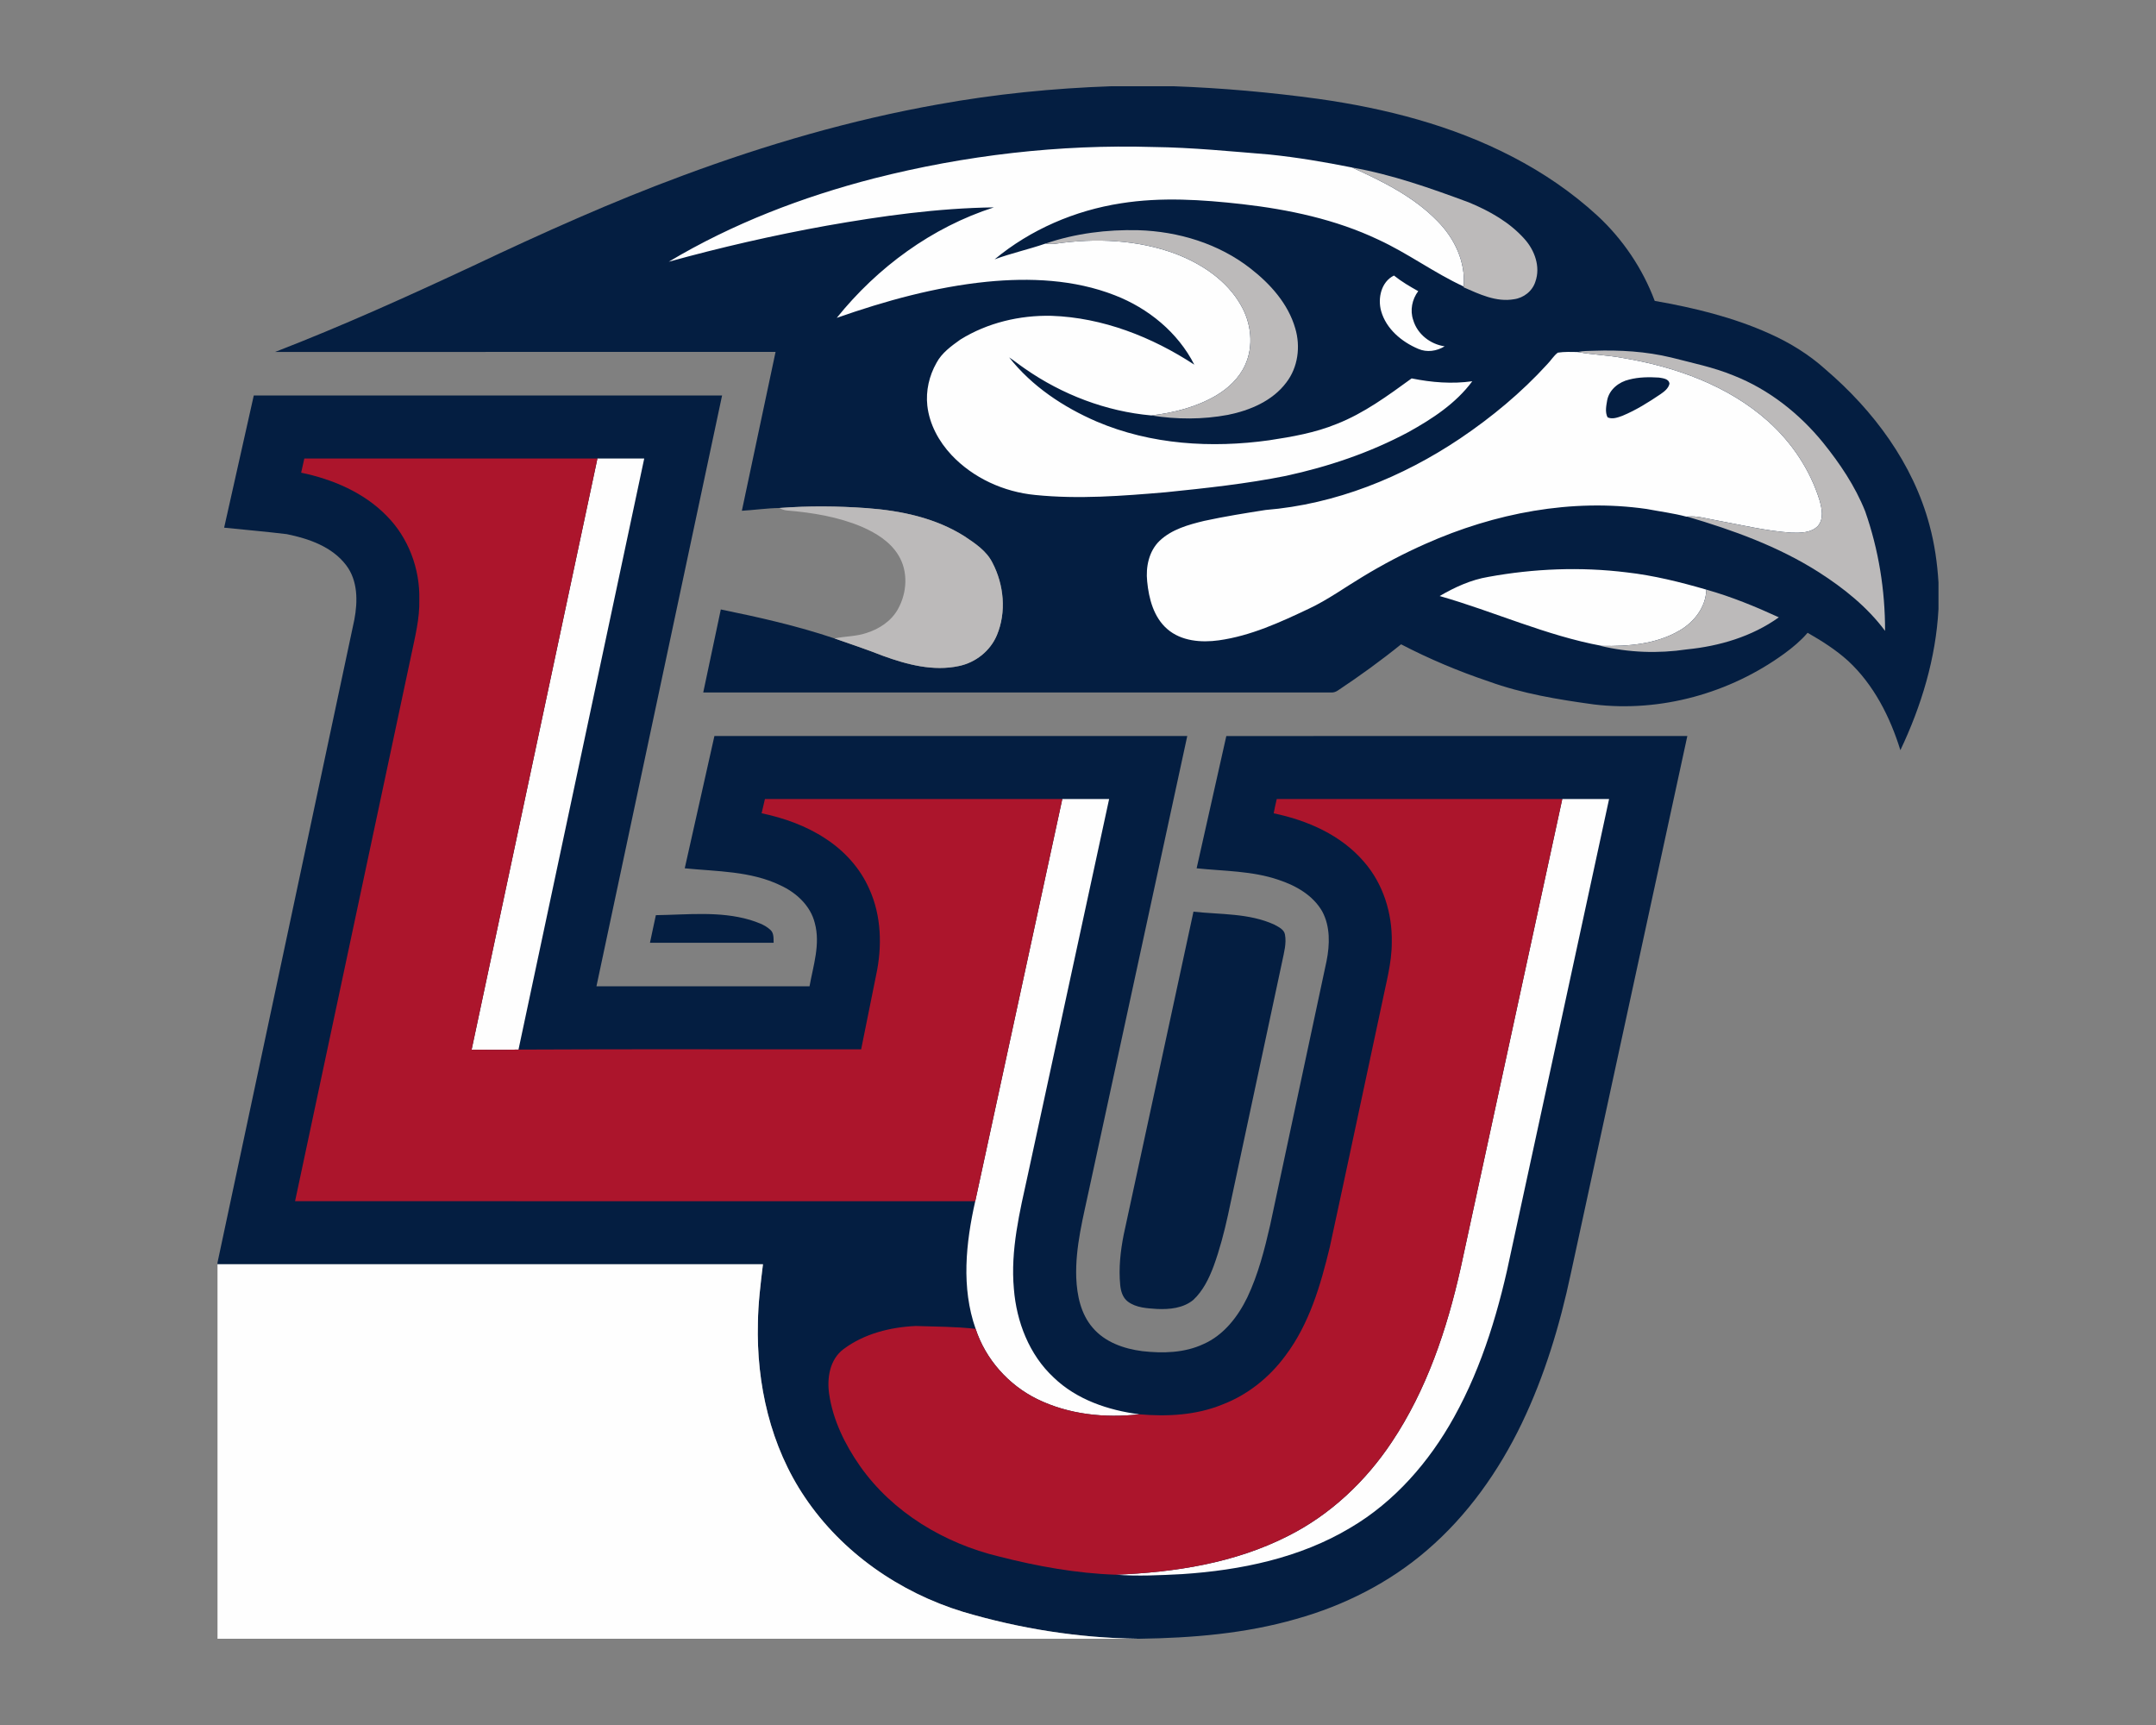<?xml version="1.0" encoding="UTF-8"?>
<!DOCTYPE svg PUBLIC "-//W3C//DTD SVG 1.1//EN" "http://www.w3.org/Graphics/SVG/1.1/DTD/svg11.dtd">
<!-- Creator: CorelDRAW -->
<svg xmlns="http://www.w3.org/2000/svg" xml:space="preserve" width="2000px" height="1600px" version="1.1" style="shape-rendering:geometricPrecision; text-rendering:geometricPrecision; image-rendering:optimizeQuality; fill-rule:evenodd; clip-rule:evenodd"
viewBox="0 0 2000 1600"
 xmlns:xlink="http://www.w3.org/1999/xlink">
 <rect x="0" y="0" width="2000" height="1600" fill="#808080" stroke="none"/>
 <defs>
  <style type="text/css">
   <![CDATA[
    .fil0 {fill:#041E41;fill-rule:nonzero}
    .fil3 {fill:#AC152C;fill-rule:nonzero}
    .fil2 {fill:#BCBABA;fill-rule:nonzero}
    .fil1 {fill:#FEFEFE;fill-rule:nonzero}
   ]]>
  </style>
 </defs>
 <g id="Capa_x0020_1">
  <g id="Liberty_x0020_Flames.cdr">
   <path class="fil0" d="M235.42 366.82c144.81,0 289.61,0 434.42,0 -38.79,182.68 -77.75,365.3 -116.54,547.99 65.89,0 131.77,-0.01 197.66,0 3.45,-19.24 10.21,-39.02 4.9,-58.59 -3.98,-16.2 -17.25,-28.31 -31.97,-35.06 -27.62,-13.32 -58.86,-12.78 -88.69,-15.78 9.12,-40.91 18.36,-81.82 27.53,-122.72 146.22,0.02 292.42,-0.03 438.63,0.02 -30.2,139.36 -60.31,278.75 -90.53,418.11 -5.85,27.82 -13.47,55.73 -12.45,84.41 0.69,16.34 4.21,33.56 15.21,46.25 11.37,13.49 29.05,19.63 46.1,21.8 18.99,2.13 39.02,1.7 56.64,-6.55 18.77,-8.21 31.98,-25.33 40.74,-43.33 10.09,-21.3 15.97,-44.28 21.21,-67.17 17.43,-81.56 34.86,-163.13 52.27,-244.69 3.06,-15.25 3.58,-32.09 -4,-46.16 -8.57,-14.95 -24.4,-23.95 -40.33,-29.2 -24.49,-8.46 -50.68,-8.09 -76.17,-10.77 9.2,-40.89 18.29,-81.8 27.54,-122.68 142.55,-0.07 285.11,-0.04 427.66,-0.02 -36.03,166.12 -72.03,332.24 -108.03,498.37 -10.16,47.86 -24.35,95.09 -45.59,139.27 -21.32,44.27 -50.32,85.36 -87.76,117.47 -34.94,30.18 -77.07,51.46 -121.43,63.86 -47.19,13.61 -96.49,17.64 -145.4,18.35l-1.39 0c-54.93,-0.65 -109.68,-9.34 -162.3,-24.96 -58.8,-17.97 -112.26,-55.01 -146.71,-106.27 -31.9,-47.15 -45.04,-105.12 -43.56,-161.55 0.19,-18.28 2.49,-36.47 4.68,-54.59 -168.66,-0.01 -337.32,-0.01 -505.99,-0.01l0 -1.53c42.43,-198.78 84.65,-397.59 126.95,-596.38 3.21,-16.89 3.31,-36.23 -7.66,-50.51 -13.02,-17.16 -34.65,-24.6 -54.99,-28.75 -19.35,-2.34 -38.76,-4.02 -58.14,-6.01 9.19,-40.88 18.35,-81.74 27.49,-122.62zm372.99 482.03c29.08,-0.38 58.86,-3.97 87.25,4.36 6.68,2.14 13.7,4.39 18.96,9.24 3.42,3.02 2.88,7.92 3.03,12.02 -38.24,-0.06 -76.47,-0.01 -114.71,-0.03 1.85,-8.53 3.56,-17.07 5.47,-25.59zm498.7 -3.24c25.1,2.76 51.51,1.27 74.99,11.99 3.86,2.19 9.12,4.39 9.91,9.32 1.48,8.14 -0.84,16.3 -2.46,24.24 -16.85,78.65 -33.61,157.31 -50.45,235.97 -3.51,15.95 -7.65,31.81 -13.24,47.19 -4.3,11.44 -9.8,22.87 -18.85,31.35 -9.29,7.73 -22.07,8.97 -33.68,8.45 -9.25,-0.64 -19.4,-1.04 -27.1,-6.86 -4.78,-3.59 -6.51,-9.64 -7.07,-15.3 -1.53,-15.66 0.2,-31.44 3.25,-46.81 21.51,-99.86 43.27,-199.67 64.7,-299.54zm-76.24 -765.61l57.92 0c44.86,1.61 89.63,5.63 134.11,11.69 62.22,8.78 124.16,24.6 180.15,53.75 28.36,14.68 55.02,32.8 78.58,54.42 23.62,21.8 42.1,49.14 53.37,79.23 36.41,6.36 72.68,15.14 106.49,30.37 18.91,8.44 36.74,19.43 52.12,33.34 44.41,38.02 81.13,87.26 96.29,144.37 4.71,17.31 7.23,35.16 8.33,53.06l0 24.63c-2.41,45.55 -15.84,89.91 -35.35,130.96 -9.52,-30.77 -24.66,-60.76 -48.55,-82.89 -11.32,-10.24 -24.31,-18.42 -37.5,-26 -6.37,7.38 -13.87,13.69 -21.75,19.41 -50.38,36.66 -114.56,54.54 -176.6,47.04 -33.04,-4.51 -66.21,-9.98 -97.67,-21.39 -27.86,-9.38 -55.01,-20.8 -81.1,-34.36 -18.73,15.14 -38.27,29.27 -58.33,42.61 -1.95,1.38 -4.22,2.24 -6.62,2.07 -194.13,-0.02 -388.28,0 -582.41,-0.02 5.36,-25.67 10.93,-51.32 16.31,-77 35.55,7.25 71.04,15.28 105.46,26.87 15.04,5.26 30.17,10.29 45,16.15 22.34,8.14 46.74,14.58 70.52,9.42 15.43,-3.21 29.04,-14.01 35.13,-28.63 8.98,-21.43 6.51,-46.82 -4.17,-67.19 -5.5,-10.99 -16.05,-17.92 -25.96,-24.53 -27,-17.09 -59.05,-23.75 -90.52,-26.07 -27,-1.95 -54.2,-2.17 -81.2,-0.12 -11.63,0.18 -23.13,1.88 -34.73,2.57 10.33,-49.14 20.91,-98.21 31.26,-147.35 -154.75,0.07 -309.5,0.02 -464.25,0.04 62.36,-24.14 123.33,-51.68 183.89,-79.98 63.94,-30.26 128.54,-59.35 194.95,-83.86 76.61,-28.44 155.43,-51.42 235.95,-65.74 53.11,-9.62 106.95,-14.99 160.88,-16.87z"/>
   <path class="fil1" d="M1435.25 337.9c3.41,-3.44 5.95,-7.85 9.84,-10.8 6.1,-0.94 12.41,-0.69 18.6,-0.55 13.81,2.54 27.91,2.86 41.72,5.48 48.74,8.16 97.62,25.47 134.94,58.87 21.9,19.66 38.89,45.08 47.6,73.26 2.14,7.63 4.11,17.17 -1.66,23.75 -6.23,6.41 -16,6.39 -24.31,6.19 -23.47,-1.56 -46.41,-7.18 -69.48,-11.42 -9.1,-1.52 -18.11,-4.53 -27.42,-3.5l-0.75 0.03c-12.12,-3.23 -24.62,-4.77 -36.91,-7.13 -69.58,-9.98 -141.01,3.87 -204.83,32.25 -20.17,8.9 -39.74,19.18 -58.56,30.63 -16.51,9.89 -32.17,21.3 -49.61,29.51 -26.73,12.68 -54.15,25.32 -83.73,29.45 -16.37,2.28 -34.84,0.83 -47.84,-10.42 -12.67,-10.96 -17.14,-28.22 -18.69,-44.25 -1.4,-13.37 1.58,-28.04 11.56,-37.66 11.25,-10.65 26.71,-14.92 41.4,-18.47 18.82,-4.09 37.86,-7.12 56.87,-10.1 64.77,-5.26 126.81,-30.28 180.48,-66.31 29.37,-19.8 56.87,-42.6 80.78,-68.81zm-1233.48 834.72c168.67,0 337.33,0 505.99,0.01 -2.19,18.12 -4.49,36.31 -4.68,54.59 -1.48,56.43 11.66,114.4 43.56,161.55 34.45,51.26 87.91,88.3 146.71,106.27 52.62,15.62 107.37,24.31 162.3,24.96l-853.88 0 0 -347.38zm1247.47 -431.5c14.47,0 28.95,-0.02 43.42,0.02 -30.04,139.17 -60.26,278.31 -90.39,417.46 -11.05,53.92 -26.58,107.58 -53.46,155.91 -22.91,41.34 -55.07,78.43 -96.12,102.54 -46.89,28.12 -101.81,39.4 -155.81,42.98 -20.61,1.08 -41.3,2.12 -61.91,0.57 54.78,-2.14 110.58,-10.8 159.88,-35.93 39.22,-19.67 72.05,-50.72 96.24,-87.12 32.37,-48.45 51.15,-104.56 63.81,-161.03 31.48,-145.13 62.92,-290.25 94.34,-435.4zm-463.81 0c14.48,0 28.97,-0.02 43.45,0 -25.11,115.99 -50.2,231.98 -75.28,347.97 -7.67,34.91 -16.37,70.44 -13.07,106.47 2.42,30.45 14.22,61.07 36.93,82.13 21.33,20.57 50.55,30.37 79.42,34.13 -31.98,3.67 -65.49,0.16 -94.65,-14.09 -26.66,-13.07 -47.92,-36.9 -57.19,-65.17 -13.46,-38.12 -9.1,-79.71 -0.37,-118.37 27.01,-124.33 53.79,-248.72 80.76,-373.07zm395.35 -206.06c42.17,-7.7 85.52,-9.42 128.1,-4.17 25.15,2.83 49.74,8.97 74,16.02 -0.44,16.16 -11.22,30.02 -24.8,37.9 -21.68,12.73 -47.62,14.82 -72.23,14.25 -51.73,-9.56 -99.96,-31.85 -150.36,-46.22 14.03,-8.19 29.14,-15.12 45.29,-17.78zm-826.58 -109.78c14.47,0 28.96,0.02 43.42,0 -38.86,182.74 -77.77,365.49 -116.63,548.24 -14.5,0.36 -29,0.1 -43.5,0.12 38.96,-182.77 77.74,-365.58 116.71,-548.36zm726.99 -136.82c-3.3,-11.84 0.08,-27.13 11.92,-32.88 6.98,5.6 14.71,10.14 22.51,14.48 -5.72,7.55 -7.8,17.8 -4.64,26.85 3.83,13.04 15.86,22.41 29.14,24.31 -7.32,4.5 -16.44,5.88 -24.46,2.37 -15.4,-6.49 -29.83,-18.54 -34.47,-35.13zm-470.28 -123.02c84.42,-21.48 171.83,-31.68 258.92,-29.09 36.03,0.43 71.92,4.06 107.8,6.97 25.7,2.64 51.21,6.98 76.54,12.03 28.43,12.88 57.23,27.01 79.27,49.69 15.76,15.88 26.36,37.92 24.31,60.7 -27.39,-12.64 -51.75,-30.86 -79.14,-43.46 -39.58,-18.79 -82.96,-27.96 -126.27,-32.93 -37.28,-4.19 -75.18,-6.72 -112.4,-0.78 -42.75,6.6 -83.98,24.31 -117.31,52 15.46,-5.74 31.6,-9.24 47.16,-14.62 3.07,0.29 6.19,0.49 9.3,0.12 37.35,-5.42 76.42,-3.79 112,9.55 24.01,9.31 47.02,24.53 59.98,47.38 9.63,16.55 12.12,37.85 3.98,55.51 -5.5,12.2 -15.63,21.68 -27.01,28.4 -18.26,10.71 -39.2,15.98 -60.06,18.43 -41.99,-3.76 -82.6,-19.31 -117.12,-43.33 -5,-3.38 -9.67,-7.2 -14.72,-10.52 21.05,26.75 50.27,46.18 81.3,59.57 50.19,21.38 106.42,24.8 159.99,17.3 21.17,-3.22 42.52,-6.92 62.44,-15.09 25.47,-9.96 47.66,-26.35 69.63,-42.29 18.49,3.76 37.48,5.31 56.25,2.64 -15.25,20.67 -37.26,34.99 -59.45,47.27 -35.54,19.02 -74.13,31.98 -113.46,40.51 -36.78,7.4 -74.16,11.37 -111.44,15.19 -40.22,3.41 -80.8,6.62 -121.1,2.52 -29.14,-2.81 -57.55,-15.7 -77.69,-37.11 -11.77,-12.57 -20.45,-28.5 -22.39,-45.76 -1.5,-13.71 1.72,-27.72 8.5,-39.66 4.93,-9.31 13.76,-15.6 22.1,-21.59 25.18,-15.64 55.18,-22.74 84.69,-22.05 47.38,1.63 93.02,19.55 132.37,45.3 -15.19,-29.91 -42.74,-52.38 -73.78,-64.38 -37.58,-14.7 -78.92,-16.43 -118.68,-12.51 -47.66,4.81 -94.13,17.66 -139.21,33.49 37.72,-46.9 88.23,-84.03 145.78,-102.5 -52.13,0.72 -103.96,7.96 -155.25,17.01 -49.27,8.88 -98.13,20.08 -146.37,33.42 59.08,-35.32 124,-60.15 190.54,-77.33zm700.44 186.61l0 0c-9.49,2.17 -18.4,9.1 -20.42,18.99 -0.86,5.2 -2.22,11.09 0.32,16.04 4.39,2.12 9.44,0.13 13.74,-1.4 12.6,-5.23 24.23,-12.52 35.5,-20.15 3.46,-2.41 7.21,-5.25 8.19,-9.63 -0.5,-4.66 -6.14,-5.06 -9.76,-5.68 -9.2,-0.57 -18.58,-0.52 -27.57,1.83z"/>
   <path class="fil2" d="M1254.17 155.35c37.21,6.57 73.01,19.26 108.35,32.35 19.11,7.9 37.8,18.37 51.7,33.98 9.4,10.46 14.97,25.7 10.09,39.48 -2.72,8.83 -10.88,15.21 -19.95,16.4 -16.47,2.85 -31.98,-4.69 -46.63,-11.08l0.02 -0.74c2.05,-22.78 -8.55,-44.82 -24.31,-60.7 -22.04,-22.68 -50.84,-36.81 -79.27,-49.69zm328.71 391.56c23.13,6.49 45.46,15.66 67.27,25.68 -24.88,17.84 -55.21,26.77 -85.42,29.75 -26.61,3.98 -53.9,3.01 -80.06,-3.28l1.18 0c24.61,0.57 50.55,-1.52 72.23,-14.25 13.58,-7.88 24.36,-21.74 24.8,-37.9zm-859.96 -75.72c27,-2.05 54.2,-1.83 81.2,0.12 31.47,2.32 63.52,8.98 90.52,26.07 9.91,6.61 20.46,13.54 25.96,24.53 10.68,20.37 13.15,45.76 4.17,67.19 -6.09,14.62 -19.7,25.42 -35.13,28.63 -23.78,5.16 -48.18,-1.28 -70.52,-9.42 -14.83,-5.86 -29.96,-10.89 -45,-16.15 9.68,-2.05 19.79,-1.77 29.24,-4.91 12.01,-3.67 23.42,-11.07 29.61,-22.28 8.49,-15.12 9.74,-35 0.4,-50.04 -7.69,-12.64 -20.84,-20.66 -34.1,-26.41 -21.97,-9.22 -45.75,-13.08 -69.34,-15.04 -2.49,-0.29 -4.83,-1.05 -7.01,-2.29zm740.77 -144.64c4.9,-1.25 10,-0.98 15.03,-1.21 23.98,-0.83 48.19,0.62 71.59,6.26 19.5,5.08 39.4,9.05 58.07,16.8 32.5,12.85 60.75,35.14 82.75,62.13 15.66,19.41 29.8,40.42 39.08,63.69 12.48,35.56 18.54,73.28 18.46,110.94 -16.46,-22.15 -38.36,-39.63 -61.47,-54.42 -37.48,-23.89 -79.69,-39.11 -122.12,-51.56 9.31,-1.03 18.32,1.98 27.42,3.5 23.07,4.24 46.01,9.86 69.48,11.42 8.31,0.2 18.08,0.22 24.31,-6.19 5.77,-6.58 3.8,-16.12 1.66,-23.75 -8.71,-28.18 -25.7,-53.6 -47.6,-73.26 -37.32,-33.4 -86.2,-50.71 -134.94,-58.87 -13.81,-2.62 -27.91,-2.94 -41.72,-5.48zm-493.9 -100.6c27.55,-9.45 57.04,-13.15 86.11,-12.43 37.13,1.11 74.51,12.4 104.01,35.41 18.44,14.32 35.06,32.79 41.64,55.67 5.01,16.85 2.56,36.16 -8.35,50.24 -12.85,17.1 -33.69,25.83 -54.1,29.97 -23.41,4.37 -47.65,4.34 -71.12,0.53 20.86,-2.45 41.8,-7.72 60.06,-18.43 11.38,-6.72 21.51,-16.2 27.01,-28.4 8.14,-17.66 5.65,-38.96 -3.98,-55.51 -12.96,-22.85 -35.97,-38.07 -59.98,-47.38 -35.58,-13.34 -74.65,-14.97 -112,-9.55 -3.11,0.37 -6.23,0.17 -9.3,-0.12z"/>
   <path class="fil3" d="M282.3 425.28c90.64,0.02 181.26,-0.02 271.9,0 -38.97,182.78 -77.75,365.59 -116.71,548.36 14.5,-0.02 29,0.24 43.5,-0.12 105.95,-0.58 211.9,-0.08 317.85,-0.25 4.59,-23.03 9.28,-46.02 13.93,-69.04 5.66,-26.36 4.91,-54.84 -6.38,-79.67 -8.44,-19.28 -23.11,-35.41 -40.71,-46.78 -17.85,-11.81 -38.34,-19.06 -59.18,-23.47 1.01,-4.39 2.03,-8.8 3.08,-13.17 91.95,-0.04 183.9,-0.02 275.85,-0.02 -26.97,124.35 -53.75,248.74 -80.76,373.07 -210.32,-0.08 -420.63,0 -630.95,-0.05 35.87,-168.74 71.82,-337.47 107.7,-506.22 3.55,-17.09 8.01,-34.22 7.55,-51.81 0.68,-28.6 -10.16,-57.5 -30.44,-77.82 -21.12,-21.57 -50,-33.8 -79.17,-39.86 0.91,-4.4 1.9,-8.79 2.94,-13.15zm902.07 315.84c88.29,0.02 176.57,-0.02 264.87,0 -31.42,145.15 -62.86,290.27 -94.34,435.4 -12.66,56.47 -31.44,112.58 -63.81,161.03 -24.19,36.4 -57.02,67.45 -96.24,87.12 -49.3,25.13 -105.1,33.79 -159.88,35.93 -36.5,-1.26 -72.7,-7.82 -108.05,-16.84 -50.87,-12.21 -98.86,-40.84 -129.21,-84.04 -13.9,-19.94 -25.02,-42.5 -28.55,-66.7 -2.17,-14.89 0.57,-32.22 13.41,-41.72 19.11,-14.29 43.42,-20.34 66.95,-21.4 18.51,0.62 37.1,0.54 55.52,2.66 9.27,28.27 30.53,52.1 57.19,65.17 29.16,14.25 62.67,17.76 94.65,14.09 25.84,2.24 52.57,0.89 76.88,-9 23.5,-8.91 43.8,-25.18 58.64,-45.38 22.24,-29.46 32.7,-65.59 41.23,-100.96 16.27,-75.02 32.1,-150.12 48.21,-225.16 3.75,-19 9.31,-37.84 9.24,-57.37 0.52,-26.78 -7.94,-54.12 -25.67,-74.47 -21.17,-24.85 -52.47,-38.59 -83.88,-45.1 0.86,-4.44 1.77,-8.87 2.84,-13.26z"/>
  </g>
 </g>
</svg>
